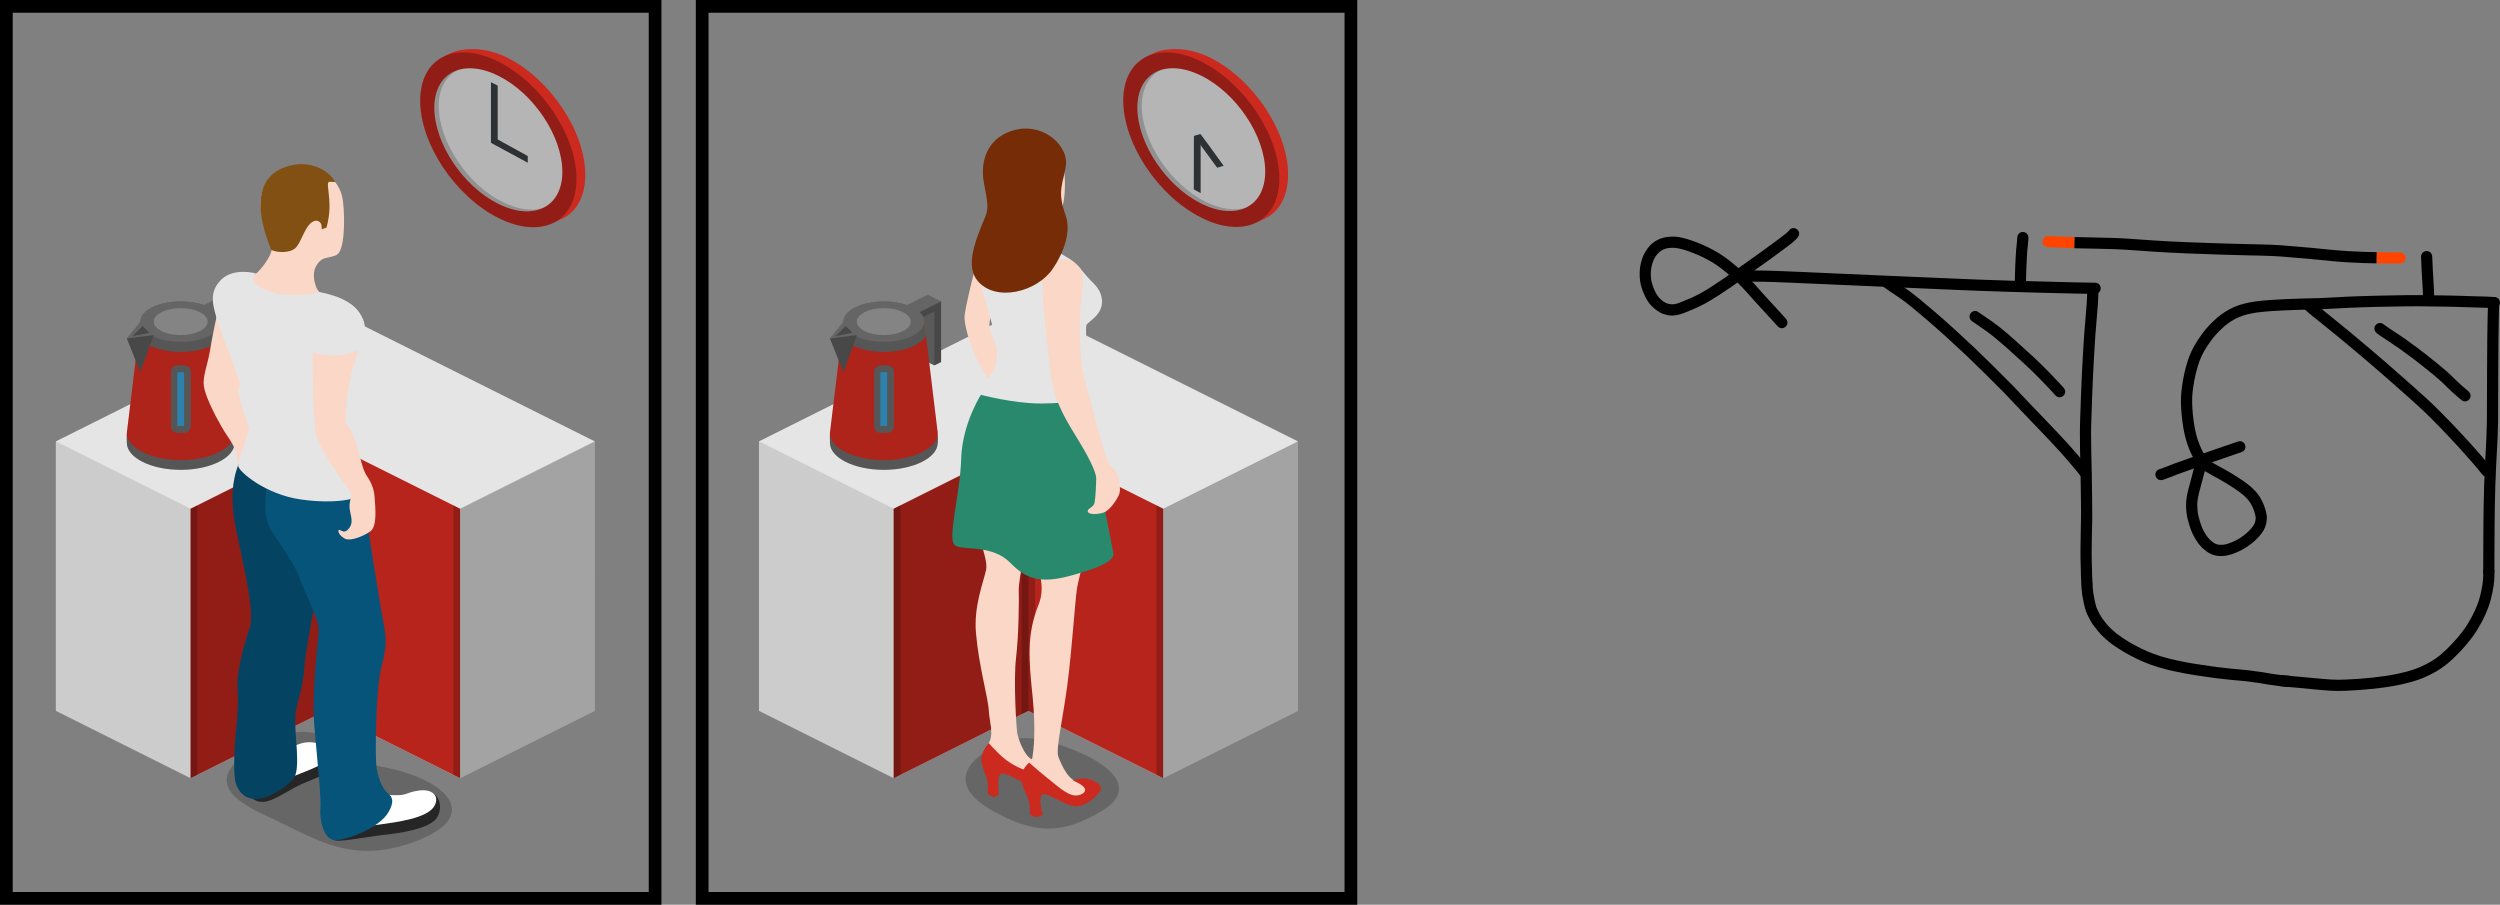 <?xml version="1.0" encoding="UTF-8" standalone="no"?>
<!-- Created with Inkscape (http://www.inkscape.org/) -->

<svg
   width="196.676mm"
   height="71.174mm"
   viewBox="0 0 196.676 71.174"
   version="1.1"
   id="svg5233"
   inkscape:version="1.3 (0e150ed6c4, 2023-07-21)"
   sodipodi:docname="51 mije li lukin e ilo. tenpo kama la meli li lukin e ilo..svg"
   xmlns:inkscape="http://www.inkscape.org/namespaces/inkscape"
   xmlns:sodipodi="http://sodipodi.sourceforge.net/DTD/sodipodi-0.dtd"
   xmlns="http://www.w3.org/2000/svg"
   xmlns:svg="http://www.w3.org/2000/svg"
   xmlns:rdf="http://www.w3.org/1999/02/22-rdf-syntax-ns#"
   xmlns:cc="http://creativecommons.org/ns#"
   xmlns:dc="http://purl.org/dc/elements/1.1/">
  <rect x="0" y="0" width="196.676" height="71.174" fill="#808080" stroke="none"/>
  <defs
     id="defs5227" />
  <sodipodi:namedview
     id="base"
     pagecolor="#ffffff"
     bordercolor="#666666"
     borderopacity="1.0"
     inkscape:pageopacity="0.0"
     inkscape:pageshadow="2"
     inkscape:zoom="1.4142136"
     inkscape:cx="446.89148"
     inkscape:cy="149.55308"
     inkscape:document-units="mm"
     inkscape:current-layer="layer1"
     showgrid="false"
     inkscape:window-width="1853"
     inkscape:window-height="1033"
     inkscape:window-x="49"
     inkscape:window-y="0"
     inkscape:window-maximized="0"
     fit-margin-top="0"
     fit-margin-left="0"
     fit-margin-right="0"
     fit-margin-bottom="0"
     inkscape:showpageshadow="2"
     inkscape:pagecheckerboard="0"
     inkscape:deskcolor="#d1d1d1" />
  <g
     inkscape:label="Layer 1"
     inkscape:groupmode="layer"
     id="layer1"
     transform="translate(-36.284,-79.598)">
    <g
       id="g6311">
      <g
         transform="matrix(0.265,0,0,0.265,68.017,82.354)"
         id="g5801">
        <path
           style="fill:#cc291f"
           inkscape:connector-curvature="0"
           d="M 30.8,6.7 C 24.6,3.6 18,3.6 13.9,5.4 L 14.9,5 12.3,6.2 C 7.8,8.3 5,12.8 5,19.5 c 0,12.8 10.4,28.4 23.2,34.8 6.3,3.2 12.1,3.5 16.3,1.5 0,0 2.6,-1.2 3.5,-1.7 3.7,-2.2 6,-6.6 6,-12.6 C 54,28.6 43.6,13.1 30.8,6.7 Z"
           id="path5778" />
        <path
           style="fill:#ffffff"
           inkscape:connector-curvature="0"
           d="m 47.2,40.6 c 0,10.5 -8.5,14.7 -19,9.5 -10.5,-5.2 -19,-18 -19,-28.5 0,-10.5 8.5,-14.7 19,-9.5 10.5,5.2 19,18 19,28.5 z"
           id="path5780" />
        <path
           style="opacity:0.2"
           inkscape:connector-curvature="0"
           d="m 29.5,49.6 c -10.5,-5.2 -19,-18 -19,-28.5 0,-5.4 2.3,-9.1 5.9,-10.8 -4.4,1.3 -7.2,5.2 -7.2,11.3 0,10.5 8.5,23.3 19,28.5 5.1,2.5 9.7,2.8 13.1,1.3 -3.2,0.9 -7.3,0.4 -11.8,-1.8 z"
           id="path5782" />
        <path
           style="opacity:0.29"
           inkscape:connector-curvature="0"
           d="M 51.4,42.7 C 51.4,55.5 41,60.7 28.2,54.3 15.4,47.9 5,32.3 5,19.5 5,6.7 15.4,1.5 28.2,7.9 41,14.3 51.4,29.9 51.4,42.7 Z"
           id="path5784" />
        <path
           sodipodi:nodetypes="ccccccc"
           style="fill:#2d3134"
           inkscape:connector-curvature="0"
           d="m 26,14 v 18 l 10.926,5.917 v -2 L 28,31 V 15 Z"
           id="path5786" />
      </g>
      <g
         id="g6231">
        <g
           id="g5939"
           transform="matrix(0.265,0,0,0.265,40.678,93.121)">
          <path
             id="path5901"
             d="M 80,40 0,80 v 80 l 40,20 40,-20 40,20 40,-20 V 80 Z"
             inkscape:connector-curvature="0"
             style="fill:#e5e5e5" />
          <path
             id="path5903"
             d="M 40,180 0,160 V 80 l 40,20 z"
             inkscape:connector-curvature="0"
             style="opacity:0.11" />
          <path
             id="path5905"
             d="m 80,80 -40,20 v 80 l 40,-20 40,20 v -80 z"
             inkscape:connector-curvature="0"
             style="fill:#cc291f" />
          <path
             id="path5907"
             d="m 40,180 2,-1 V 99 l -2,1 z"
             inkscape:connector-curvature="0"
             style="opacity:0.2" />
          <path
             id="path5909"
             d="m 78,161 2,-1 V 80 l -2,1 z"
             inkscape:connector-curvature="0"
             style="opacity:0.2" />
          <path
             id="path5911"
             d="m 40,100 v 80 L 80,160 V 80 Z"
             inkscape:connector-curvature="0"
             style="opacity:0.29" />
          <path
             id="path5913"
             d="m 120,180 40,-20 V 80 l -40,20 z"
             inkscape:connector-curvature="0"
             style="opacity:0.29" />
          <path
             id="path5915"
             d="m 120,180 -2,-1 V 99 l 2,1 z"
             inkscape:connector-curvature="0"
             style="opacity:0.2" />
          <path
             id="path5917"
             d="m 82,161 -2,-1 V 80 l 2,1 z"
             inkscape:connector-curvature="0"
             style="opacity:0.2" />
          <path
             id="path5919"
             d="m 120,100 v 80 L 80,160 V 80 Z"
             inkscape:connector-curvature="0"
             style="opacity:0.11" />
        </g>
        <g
           id="g5994"
           transform="matrix(0.265,0,0,0.265,45.202,101.191)">
          <path
             id="path5941"
             d="m 21,12 12,-6 4,2 v 18 l -2,1 -4,-2 V 13 l -6,3 z"
             inkscape:connector-curvature="0"
             style="fill:#656565" />
          <path
             id="path5943"
             d="m 37,8 v 18 l -2,1 V 11 l -10,5 v -2 z"
             inkscape:connector-curvature="0"
             style="opacity:0.29" />
          <path
             id="path5945"
             d="m 31,13 4,-2 v 16 l -4,-2 z"
             inkscape:connector-curvature="0"
             style="opacity:0.11" />
          <ellipse
             id="ellipse5947"
             ry="6"
             rx="12"
             cy="14"
             cx="20"
             style="fill:#656565" />
          <path
             id="path5949"
             d="M 35.9,46.2 32,14 H 8 L 4.1,46.2 C 4.1,46.3 4,47 4,47 v 2 c 0,4.4 7.2,8 16,8 8.8,0 16,-3.6 16,-8 v -1.9 c 0,-0.3 0,-0.6 -0.1,-0.9 z"
             inkscape:connector-curvature="0"
             style="fill:#cc291f" />
          <g
             id="g5957"
             style="fill:#656565">
            <path
               id="path5951"
               d="m 20,55.1 c -8.8,0 -16,-3.6 -16,-8 V 50 c 0,4.4 7.2,8 16,8 8.8,0 16,-3.6 16,-8 v -2.9 c 0,4.4 -7.2,8 -16,8 z"
               inkscape:connector-curvature="0" />
            <path
               id="path5953"
               d="m 20,23 c 6,0 11,-2 12.5,-4.8 L 32,14 C 32,10.7 26.6,8 20,8 13.4,8 8,10.7 8,14 L 7.5,18.2 C 9,21 14,23 20,23 Z"
               inkscape:connector-curvature="0" />
            <path
               id="path5955"
               d="M 21.1,47 H 19 c -1.1,0 -1.9,-0.9 -1.9,-1.9 V 28.9 C 17.1,27.8 18,27 19,27 h 2.1 c 1.1,0 1.9,0.9 1.9,1.9 V 45 c 0,1.1 -0.9,2 -1.9,2 z"
               inkscape:connector-curvature="0" />
          </g>
          <path
             id="path5959"
             d="m 19,29 h 2 v 16 h -2 z"
             inkscape:connector-curvature="0"
             style="fill:#3399cc" />
          <ellipse
             id="ellipse5961"
             ry="4"
             rx="8"
             cy="14"
             cx="20"
             style="opacity:0.2;fill:#ffffff" />
          <path
             id="path5963"
             d="M 35.9,46.2 34.4,33.8 32,14 c 0,3.3 -5.4,6 -12,6 C 13.4,20 8,17.3 8,14 L 7.6,17.5 4.1,46.2 C 4.1,46.3 4,47 4,47 v 3 c 0,4.4 7.2,8 16,8 8.8,0 16,-3.6 16,-8 v -2.9 c 0,-0.3 0,-0.6 -0.1,-0.9 z"
             inkscape:connector-curvature="0"
             style="opacity:0.15" />
          <path
             id="path5965"
             d="M 8,14 4,19 8,29 12,18 Z"
             inkscape:connector-curvature="0"
             style="fill:#656565" />
          <path
             id="path5967"
             d="M 8,29 12,18 4,19 Z"
             inkscape:connector-curvature="0"
             style="opacity:0.29" />
          <path
             id="path5969"
             d="m 8.7,15.3 -3,3 5,-1 z"
             inkscape:connector-curvature="0"
             style="opacity:0.29" />
        </g>
      </g>
      <g
         transform="matrix(0.265,0,0,0.265,51.579,84.945)"
         id="g5829">
        <path
           style="fill:#fbd7c7"
           inkscape:connector-curvature="0"
           d="M 7,71.8 C 7,71.8 5.2,80.1 4.6,84 4,87.8 2.4,91.5 2.8,94.4 c 0.4,2.9 2.9,8 5.2,12 2.4,4.3 4.8,5.9 4.9,11.6 0.1,2.1 -1.3,4.8 0.6,5.6 1.9,0.8 4.5,0.6 5.9,0.1 1.4,-0.5 1.6,-7.9 1.6,-8.9 0,-1.1 -2.8,-1.2 -3.4,-3.4 -0.6,-2.3 -4.8,-13.6 -4.5,-15.8 0.3,-2.2 3.8,-12.9 3.8,-12.9 z"
           id="path5803" />
        <path
           style="opacity:0.2"
           inkscape:connector-curvature="0"
           d="m 65.9,229.5 c 20.1,-7.7 8.6,-18.7 -10.6,-22.1 -8.4,-1.5 -17.1,-18.6 -38.1,-5.2 -16.9,10.8 -1.6,17.2 7.1,21.2 11.9,5.6 22.9,13.3 41.6,6.1 z"
           id="path5805" />
        <path
           style="fill:#fbd7c7"
           inkscape:connector-curvature="0"
           d="m 17.1,61.7 c 1.3,0.1 6.4,-6.1 5.9,-8.8 -0.5,-2.8 -10.6,-20 7,-23.6 5.8,-1.2 13.3,3 14.1,10.2 0.7,6 0.4,14.9 -1.9,16 -2.3,1.1 -3.8,0.4 -5.4,2.3 -1.6,1.9 -1.7,4.4 -0.7,7.1 1,2.7 3.7,3.4 3.7,3.4 H 17.6 Z"
           id="path5807" />
        <path
           style="fill:#825012"
           inkscape:connector-curvature="0"
           d="m 29.8,28.7 c -17.7,3 -6.9,24.9 -7,25.3 1.8,0.9 5.3,0.9 6.9,-0.3 1.8,-1.3 2.8,-5.9 4.8,-7.6 2,-1.7 3.1,-0.1 3.2,0.5 0.1,0.6 0.1,1.3 0.1,1.3 l 1.4,-0.5 c 0,0 0.8,-2.5 0.9,-5.8 0.1,-3.4 -0.7,-6.8 -0.4,-7.5 0.2,-0.6 1.4,-0.1 2.1,-0.3 -2.5,-4.2 -7.9,-5.8 -12,-5.1 z"
           id="path5809" />
        <path
           style="fill:#262626"
           inkscape:connector-curvature="0"
           d="m 15.6,213.5 c -0.2,2.6 2.6,5.1 6,4.2 3.4,-0.9 7,-3.8 10.9,-5.4 4.5,-1.9 8.3,-3.1 9.3,-6 1,-2.9 -0.5,-6.4 -7.3,-6.1 -6.8,0.3 -11.5,5.7 -11.5,5.7 z"
           id="path5811" />
        <path
           style="fill:#ffffff"
           inkscape:connector-curvature="0"
           d="m 17,215.4 c 4.1,-0.7 9.7,-3.6 11.8,-4.8 2.2,-1.2 10.5,-3.6 11.7,-6.3 1.2,-2.7 -4.8,-5.2 -9.1,-3.7 -4.3,1.6 -8.6,2.7 -8.6,2.7 z"
           id="path5813" />
        <path
           style="fill:#262626"
           inkscape:connector-curvature="0"
           d="m 39.9,225.1 c 0.3,1.9 -0.5,4.5 3.3,4.3 3.7,-0.2 10.9,-1.6 13.7,-1.8 2.7,-0.3 13.1,-1.5 15.2,-5.2 2,-3.7 0.1,-7.4 -3,-7.7 -3.1,-0.3 -7,2.2 -10.4,1.4 -3.4,-0.7 -8.3,-2.7 -8.3,-2.7 z"
           id="path5815" />
        <path
           style="fill:#ffffff"
           inkscape:connector-curvature="0"
           d="m 42.2,225.3 c 2.6,0.3 8.1,0 12.8,-0.7 4.8,-0.7 14.3,-1.8 16.3,-5.6 1.5,-2.9 -0.6,-5 -4.6,-4.5 -4.1,0.6 -3.3,1.4 -6.9,1.4 -3.6,0.1 -8.6,-1.7 -8.6,-1.7 l -9.2,11 z"
           id="path5817" />
        <path
           style="fill:#06547a"
           inkscape:connector-curvature="0"
           d="m 15.9,112.5 c -2,3.1 -6.6,9.7 -3.6,24.1 2.9,14.3 5.8,25.2 3.9,30.4 -1.9,5.2 -3.7,13 -3.4,17.4 0.3,4.4 0,8.1 -0.3,10.8 -0.3,2.7 -1.4,14.6 0,17.8 1.4,3.1 3.8,4.7 7.8,3.7 4,-1 9.1,-4.8 9.7,-6.9 1.5,-4.8 -1,-14.7 0.3,-19.9 1,-3.8 2.1,-8 2.3,-11.5 0.2,-3.5 1.6,-12 3.8,-22.4 2.3,-10.4 6.8,-22.3 6.1,-30.2 -0.8,-8 -26.6,-13.3 -26.6,-13.3 z"
           id="path5819" />
        <path
           style="opacity:0.2"
           inkscape:connector-curvature="0"
           d="m 15.9,112.5 c -2,3.1 -6.6,9.7 -3.6,24.1 2.9,14.3 5.8,25.2 3.9,30.4 -1.9,5.2 -3.7,13 -3.4,17.4 0.3,4.4 0,8.1 -0.3,10.8 -0.3,2.7 -1.4,14.6 0,17.8 1.4,3.1 3.8,4.7 7.8,3.7 4,-1 9.1,-4.8 9.7,-6.9 1.5,-4.8 -1,-14.7 0.3,-19.9 1,-3.8 2.1,-8 2.3,-11.5 0.2,-3.5 1.6,-12 3.8,-22.4 2.3,-10.4 6.8,-22.3 6.1,-30.2 -0.8,-8 -26.6,-13.3 -26.6,-13.3 z"
           id="path5821" />
        <path
           style="fill:#06547a"
           inkscape:connector-curvature="0"
           d="m 23.3,117.8 c -2.2,5.7 -3.4,14.6 -0.7,19.1 2.7,4.5 7.2,10.3 8.5,14.3 1.4,4 5.9,12.4 5.8,15.7 -0.1,3.3 -2.2,18.1 -1.3,28.5 0.9,10.4 2.1,21.6 1.8,24.3 -0.3,2.7 0.7,9.4 4.3,9.5 3.6,0.1 13.1,-3.6 15.8,-8.1 2.1,-3.4 1.1,-4.9 0,-5.7 -1.1,-0.8 -2.8,-3.6 -3.4,-7.5 -0.6,-3.8 -0.1,-23.6 1.2,-29.1 1.3,-5.5 2,-7.9 1,-13.1 -1,-5.2 -4.4,-26.3 -5.3,-32.8 -0.9,-6.5 -1.6,-12 -1.6,-12 z"
           id="path5823" />
        <path
           style="fill:#e5e5e5"
           inkscape:connector-curvature="0"
           d="m 18.3,61 c 0,0 -6.6,-1.9 -10.4,1.9 -3.8,3.8 -2.4,7.9 -0.8,13 1.6,5.1 9.9,25.1 9.4,29.5 -0.5,4.3 -3.7,11.1 -3.5,12.8 0.2,1.6 8,8.4 18.6,9.9 10.6,1.5 17.2,-0.3 17.3,-1.4 0.1,-1.2 0.3,-14.8 -0.9,-20.9 -1.2,-6.1 -1.4,-11.9 0.4,-17.2 1.8,-5.3 3,-10.7 1.7,-13.9 -1.3,-3.1 -3.3,-4.7 -6.4,-6.2 -3.1,-1.4 -6.7,-2 -6.7,-2 0,0 -7.9,2.1 -14.3,0 -8,-2.7 -4.4,-5.5 -4.4,-5.5 z"
           id="path5825" />
        <path
           style="fill:#fbd7c7"
           inkscape:connector-curvature="0"
           d="m 35.1,84.5 c 0,0 5,1.3 8.6,0.7 3.6,-0.6 5,-1.4 5,-1.4 0,0 -1.2,4 -1.7,5.4 -0.9,3 -1.8,8.5 -1.9,10.9 -0.1,2.4 -0.3,5.1 -0.3,5.1 0,0 2.2,2.5 3.3,6.5 1.2,4 1.8,7.4 2.9,9.1 1.2,1.8 2.3,3.7 2.5,6.7 0.2,2.9 0.8,8.5 -1.2,10 -2,1.5 -5.9,3 -7.5,2.3 -1.6,-0.8 -2.3,-2.1 -2,-2.6 0.3,-0.5 1.5,1.3 2.8,-0.2 1.4,-1.5 1.2,-2.8 0.6,-5.4 -0.6,-2.6 0.7,-4.5 0.3,-5.4 C 46.1,125.3 37,113.7 36,108.3 35,102.9 35.1,84.5 35.1,84.5 Z"
           id="path5827" />
      </g>
      <rect
         style="opacity:1;fill:none;fill-opacity:1;stroke:#000000;stroke-width:1;stroke-miterlimit:4;stroke-dasharray:none;stroke-opacity:1"
         id="rect6143"
         width="51.036"
         height="70.174"
         x="36.784"
         y="80.098" />
    </g>
    <g
       id="g6363">
      <g
         id="g6202">
        <path
           style="fill:#cc291f;stroke-width:0.265"
           inkscape:connector-curvature="0"
           d="m 131.479,84.127 c -1.64,-0.82 -3.387,-0.82 -4.471,-0.344 l 0.265,-0.106 -0.688,0.318 c -1.191,0.556 -1.931,1.746 -1.931,3.519 0,3.387 2.752,7.514 6.138,9.207 1.667,0.847 3.201,0.926 4.313,0.397 0,0 0.688,-0.318 0.926,-0.45 0.979,-0.582 1.587,-1.746 1.587,-3.334 0,-3.413 -2.752,-7.514 -6.138,-9.207 z"
           id="path5778-7" />
        <path
           style="fill:#ffffff;stroke-width:0.265"
           inkscape:connector-curvature="0"
           d="m 135.818,93.096 c 0,2.778 -2.249,3.889 -5.027,2.514 -2.778,-1.376 -5.027,-4.763 -5.027,-7.541 0,-2.778 2.249,-3.889 5.027,-2.514 2.778,1.376 5.027,4.763 5.027,7.541 z"
           id="path5780-2" />
        <path
           style="opacity:0.2;stroke-width:0.265"
           inkscape:connector-curvature="0"
           d="m 131.135,95.477 c -2.778,-1.376 -5.027,-4.763 -5.027,-7.541 0,-1.429 0.609,-2.408 1.561,-2.857 -1.164,0.344 -1.905,1.376 -1.905,2.99 0,2.778 2.249,6.165 5.027,7.541 1.349,0.661 2.566,0.741 3.466,0.344 -0.847,0.238 -1.931,0.106 -3.122,-0.476 z"
           id="path5782-8" />
        <path
           style="opacity:0.29;stroke-width:0.265"
           inkscape:connector-curvature="0"
           d="m 136.93,93.652 c 0,3.387 -2.752,4.763 -6.138,3.069 -3.387,-1.693 -6.138,-5.821 -6.138,-9.207 0,-3.387 2.752,-4.763 6.138,-3.069 3.387,1.693 6.138,5.821 6.138,9.207 z"
           id="path5784-2" />
        <path
           sodipodi:nodetypes="cccccc"
           style="fill:#2d3134;stroke-width:0.324"
           inkscape:connector-curvature="0"
           d="m 130.719,90.139 -0.51,0.153 1.828,2.5 0.51,-0.153 -1.32,-1.828 z"
           id="path5786-9" />
        <path
           sodipodi:nodetypes="ccccc"
           style="fill:#2d3134;stroke-width:0.265"
           inkscape:connector-curvature="0"
           d="m 130.209,90.291 -0.01,4.207 0.54,0.291 v -4.233 z"
           id="path5786-9-1" />
      </g>
      <rect
         style="opacity:1;fill:none;fill-opacity:1;stroke:#000000;stroke-width:1;stroke-miterlimit:4;stroke-dasharray:none;stroke-opacity:1"
         id="rect6143-0"
         width="51.036"
         height="70.174"
         x="91.524"
         y="80.098" />
      <g
         id="g6260">
        <g
           id="g5939-4"
           transform="matrix(0.265,0,0,0.265,95.991,93.121)">
          <path
             id="path5901-0"
             d="M 80,40 0,80 v 80 l 40,20 40,-20 40,20 40,-20 V 80 Z"
             inkscape:connector-curvature="0"
             style="fill:#e5e5e5" />
          <path
             id="path5903-0"
             d="M 40,180 0,160 V 80 l 40,20 z"
             inkscape:connector-curvature="0"
             style="opacity:0.11" />
          <path
             id="path5905-4"
             d="m 80,80 -40,20 v 80 l 40,-20 40,20 v -80 z"
             inkscape:connector-curvature="0"
             style="fill:#cc291f" />
          <path
             id="path5907-6"
             d="m 40,180 2,-1 V 99 l -2,1 z"
             inkscape:connector-curvature="0"
             style="opacity:0.2" />
          <path
             id="path5909-2"
             d="m 78,161 2,-1 V 80 l -2,1 z"
             inkscape:connector-curvature="0"
             style="opacity:0.2" />
          <path
             id="path5911-6"
             d="m 40,100 v 80 L 80,160 V 80 Z"
             inkscape:connector-curvature="0"
             style="opacity:0.29" />
          <path
             id="path5913-7"
             d="m 120,180 40,-20 V 80 l -40,20 z"
             inkscape:connector-curvature="0"
             style="opacity:0.29" />
          <path
             id="path5915-5"
             d="m 120,180 -2,-1 V 99 l 2,1 z"
             inkscape:connector-curvature="0"
             style="opacity:0.2" />
          <path
             id="path5917-6"
             d="m 82,161 -2,-1 V 80 l 2,1 z"
             inkscape:connector-curvature="0"
             style="opacity:0.2" />
          <path
             id="path5919-9"
             d="m 120,100 v 80 L 80,160 V 80 Z"
             inkscape:connector-curvature="0"
             style="opacity:0.11" />
        </g>
        <g
           id="g5994-9"
           transform="matrix(0.265,0,0,0.265,100.515,101.191)">
          <path
             id="path5941-6"
             d="m 21,12 12,-6 4,2 v 18 l -2,1 -4,-2 V 13 l -6,3 z"
             inkscape:connector-curvature="0"
             style="fill:#656565" />
          <path
             id="path5943-0"
             d="m 37,8 v 18 l -2,1 V 11 l -10,5 v -2 z"
             inkscape:connector-curvature="0"
             style="opacity:0.29" />
          <path
             id="path5945-2"
             d="m 31,13 4,-2 v 16 l -4,-2 z"
             inkscape:connector-curvature="0"
             style="opacity:0.11" />
          <ellipse
             id="ellipse5947-7"
             ry="6"
             rx="12"
             cy="14"
             cx="20"
             style="fill:#656565" />
          <path
             id="path5949-6"
             d="M 35.9,46.2 32,14 H 8 L 4.1,46.2 C 4.1,46.3 4,47 4,47 v 2 c 0,4.4 7.2,8 16,8 8.8,0 16,-3.6 16,-8 v -1.9 c 0,-0.3 0,-0.6 -0.1,-0.9 z"
             inkscape:connector-curvature="0"
             style="fill:#cc291f" />
          <g
             id="g5957-1"
             style="fill:#656565">
            <path
               id="path5951-3"
               d="m 20,55.1 c -8.8,0 -16,-3.6 -16,-8 V 50 c 0,4.4 7.2,8 16,8 8.8,0 16,-3.6 16,-8 v -2.9 c 0,4.4 -7.2,8 -16,8 z"
               inkscape:connector-curvature="0" />
            <path
               id="path5953-2"
               d="m 20,23 c 6,0 11,-2 12.5,-4.8 L 32,14 C 32,10.7 26.6,8 20,8 13.4,8 8,10.7 8,14 L 7.5,18.2 C 9,21 14,23 20,23 Z"
               inkscape:connector-curvature="0" />
            <path
               id="path5955-1"
               d="M 21.1,47 H 19 c -1.1,0 -1.9,-0.9 -1.9,-1.9 V 28.9 C 17.1,27.8 18,27 19,27 h 2.1 c 1.1,0 1.9,0.9 1.9,1.9 V 45 c 0,1.1 -0.9,2 -1.9,2 z"
               inkscape:connector-curvature="0" />
          </g>
          <path
             id="path5959-5"
             d="m 19,29 h 2 v 16 h -2 z"
             inkscape:connector-curvature="0"
             style="fill:#3399cc" />
          <ellipse
             id="ellipse5961-9"
             ry="4"
             rx="8"
             cy="14"
             cx="20"
             style="opacity:0.2;fill:#ffffff" />
          <path
             id="path5963-9"
             d="M 35.9,46.2 34.4,33.8 32,14 c 0,3.3 -5.4,6 -12,6 C 13.4,20 8,17.3 8,14 L 7.6,17.5 4.1,46.2 C 4.1,46.3 4,47 4,47 v 3 c 0,4.4 7.2,8 16,8 8.8,0 16,-3.6 16,-8 v -2.9 c 0,-0.3 0,-0.6 -0.1,-0.9 z"
             inkscape:connector-curvature="0"
             style="opacity:0.15" />
          <path
             id="path5965-1"
             d="M 8,14 4,19 8,29 12,18 Z"
             inkscape:connector-curvature="0"
             style="fill:#656565" />
          <path
             id="path5967-4"
             d="M 8,29 12,18 4,19 Z"
             inkscape:connector-curvature="0"
             style="opacity:0.29" />
          <path
             id="path5969-9"
             d="m 8.7,15.3 -3,3 5,-1 z"
             inkscape:connector-curvature="0"
             style="opacity:0.29" />
        </g>
      </g>
      <g
         transform="matrix(0.265,0,0,0.265,107.817,83.12)"
         id="g5878">
        <path
           style="fill:#fbd7c7"
           inkscape:connector-curvature="0"
           d="m 20.1,64.2 c 0,0 -3.7,14 -3.7,16.8 0,2.8 2.2,10.2 4.8,14.4 2.6,4.1 5.4,10.5 5.4,10.5 l 2.1,-4 c 0,0 -2.2,-10.5 -3.5,-14.1 -1.3,-3.6 -1.9,-4.2 -0.9,-7.4 1.1,-3.3 3,-8.6 3,-8.6 z"
           id="path5852" />
        <path
           style="opacity:0.2"
           inkscape:connector-curvature="0"
           d="m 23.7,209.1 c -9.3,5.7 -10,12.5 2.1,18.9 13.2,7.1 20.9,5.5 31.1,-0.4 9,-5.2 6.9,-12.2 -8.2,-18.3 -12.2,-4.9 -18.4,-4.3 -25,-0.2 z"
           id="path5854" />
        <g
           id="g5860">
          <path
             style="fill:#fbd7c7"
             inkscape:connector-curvature="0"
             d="m 25.4,98 c -2.4,3.2 -11.5,14.3 -8.9,30 2.6,15.7 7.1,24.2 6.3,27.9 -0.8,3.7 -3.7,10.8 -3,18.7 0.8,9.7 3.7,19.7 3.8,23 0.2,3.3 1.3,6.3 0.4,8.8 -0.9,2.5 -3.1,4.4 -0.9,6.1 1.8,1.4 1,-0.6 10.2,2.7 12.3,4.5 9.7,-1.8 3.6,-2.9 -2.2,-0.4 -4.1,-4.8 -4.8,-7.7 -0.3,-1.2 -1.2,-15.8 -0.4,-22.6 0.8,-6.7 0.9,-17.1 0.8,-20.1 -0.1,-3 2.4,-14.4 3.4,-20 1.4,-8.5 4,-38.5 4,-38.5 z"
             id="path5856" />
          <path
             style="fill:#cc291f"
             inkscape:connector-curvature="0"
             d="m 23.6,207.3 c 0,0 -2.3,2.6 -2.2,4.9 0.1,2.3 1.9,5.7 1.9,7 0,1.3 0,3.2 0,3.2 l 1.7,1 1.6,-0.8 c 0,0 -0.7,-5.3 0.5,-6.1 1.2,-0.8 4.8,1.9 7.2,2.5 2.4,0.6 8.3,-0.1 10.4,-1 2.1,-0.9 0.4,-3.6 -1.5,-4.7 -2.6,-1.4 -6.7,-1.2 -6.7,-1.2 0,0 1.3,0.4 2.8,1.9 2.7,2.7 -4.8,3.3 -11.7,-2.6 -2.6,-2.4 -4,-4.1 -4,-4.1 z"
             id="path5858" />
        </g>
        <g
           id="g5866">
          <path
             style="fill:#fbd7c7"
             inkscape:connector-curvature="0"
             d="m 33.9,102.3 c 0,0 -5.4,12.9 -5.4,19.1 0,6.2 4.1,8.5 4.9,10.5 0.8,2 1.1,8.5 3,16.2 1.9,7.7 4.2,12.5 2,18.1 -3.6,8.8 -2.9,16.4 -1.8,27.2 1.1,10.7 0.2,16.8 -0.1,18.5 -0.4,2 -3.5,3 -1.9,5.4 2.2,3.2 8.4,3.6 11.1,4.9 3.2,1.5 7.2,2 8.2,0.4 1,-1.6 0.2,-3.9 -3.4,-3.8 -3.1,0.1 -5.3,-5 -6.2,-7.3 -0.9,-2.2 1,-9.6 2.6,-21.2 1.5,-11.6 2.2,-24.2 2.9,-29 0.8,-4.8 3.2,-9 3.8,-30.5 C 54.2,109.3 52,103.2 52,103.2 Z"
             id="path5862" />
          <path
             style="fill:#cc291f"
             inkscape:connector-curvature="0"
             d="m 35.6,213.1 c 0,0 -2.4,2 -2.4,4.5 0,2.6 2.1,5.4 2.4,7.4 0.3,2 0.2,3.5 0.2,3.5 l 1.9,0.9 1.9,-0.8 c 0,0 -1.6,-5.7 0.1,-6.1 1.7,-0.4 6.8,3.6 9.9,3.6 3.1,0 7.3,-3.9 7.3,-5.4 0,-1.5 -3.4,-3.1 -5.4,-2.9 -2,0.1 -2.9,0.6 -2.9,0.6 0,0 3.1,1.3 3.5,2.4 0.4,1 -0.6,1.7 -1.9,2 -2.6,0.5 -5.1,-1.8 -9.3,-5.2 -3.6,-2.9 -5.3,-4.5 -5.3,-4.5 z"
             id="path5864" />
        </g>
        <path
           style="fill:#28896d"
           inkscape:connector-curvature="0"
           d="m 52.5,104.3 c 0.2,5.9 6,36.3 8.1,46.6 0.4,2.2 -3.6,4.2 -11.9,6.5 -8.3,2.3 -13.2,2.1 -18.6,-3.5 -5.4,-5.6 -13.7,-3.7 -16.4,-5.2 -2.7,-1.5 1.4,-14.8 1.7,-25.7 0.3,-10.9 6.3,-19.8 6.3,-19.8 z"
           id="path5868" />
        <path
           style="fill:#e5e5e5"
           inkscape:connector-curvature="0"
           d="m 26.7,56.9 c -2.5,1.1 -7.9,5.6 -6.9,9.3 1,3.7 4.7,16.1 5.5,19.7 0.8,3.5 1.2,8.7 -0.2,10.6 -1.4,1.9 -4.3,7.3 -4.3,7.3 0,0 9.9,2.7 18.3,2.7 8.4,0 14.2,-1.5 14.2,-1.5 0,0 -1.2,-20.7 -0.7,-21.8 0.5,-1.1 5,-3 4.6,-7.5 C 56.9,72.8 55.3,71.4 53.5,69.6 52.2,68.2 50.5,66 49.1,64.7 47.4,63.1 43.1,61.1 39,58.4 34.8,55.8 26.7,56.9 26.7,56.9 Z"
           id="path5870" />
        <path
           style="fill:#fbd7c7"
           inkscape:connector-curvature="0"
           d="m 50.7,66.3 c 0,0 1.5,1.2 0.6,7.6 -1,6.4 -1,19.7 0.9,26 1.8,6.3 5.3,20.2 6.3,22.8 1.1,2.6 2.3,3.2 3,4.2 0.5,0.7 1.4,4.8 0.9,6.3 -0.5,1.5 -2.8,5.1 -4.8,5.7 -2,0.6 -4.3,0.6 -4.6,-0.3 -0.3,-0.9 1.7,-1.2 2,-2.6 0.3,-1.4 0.5,-6.1 0.5,-7.3 0,-1.2 -1.2,-4.6 -5,-10.8 -3.8,-6.2 -7.1,-11.4 -8.2,-18.3 -1.1,-6.9 -3.2,-26.7 -2.7,-30.4 0.6,-5.3 7.3,-7.9 11.1,-2.9 z"
           id="path5872" />
        <path
           style="fill:#fbd7c7"
           inkscape:connector-curvature="0"
           d="m 40.8,27.2 c 3.4,1.2 4.6,4.1 5.2,10.1 0.6,6 -0.2,9.8 -0.6,10.9 -0.4,1.1 -4.2,2.3 -5.1,3.8 -0.9,1.5 -1.6,4.7 -1.1,5.4 1,1.3 1.7,1.2 1.7,1.2 0,0 -8.3,2 -11.3,0.7 -3,-1.3 -2.9,-3 -2.3,-3.7 0.6,-0.7 1.7,-3.5 1.1,-5 -0.6,-1.5 -7.5,-7.7 -5.3,-15 2.6,-8.7 10.8,-10.8 17.7,-8.4 z"
           id="path5874" />
        <path
           style="fill:#762c07"
           inkscape:connector-curvature="0"
           d="m 32.2,25.1 c -8.2,1.6 -11.5,8.5 -10,16.1 1.2,6.1 1.3,7.6 0.3,10 -3.4,8 -5.7,14.8 -2.2,18.9 5.4,6.4 17.6,3.3 22.3,-3.6 3.1,-4.5 5.6,-10.9 3.8,-15.9 -2.7,-7.5 -0.6,-9.5 0.1,-14.8 0.8,-5.4 -6,-12.3 -14.3,-10.7 z"
           id="path5876" />
      </g>
    </g>
    <path
       style="fill:#000000;fill-opacity:1;fill-rule:nonzero;stroke:none;stroke-width:0.265"
       id="path1"
       d="m 316.907,132.201 c 0.048,-0.634 0.059,-1.271 0.08,-1.906 0.07,-2.164 0.047,-4.329 0.022,-6.493 -0.024,-1.919 -0.053,-3.838 -0.079,-5.757 -0.015,-1.156 -0.024,-2.313 0.015,-3.469 0.027,-0.699 0.081,-1.397 0.129,-2.096 0.018,-0.257 0.033,-0.513 0.049,-0.77 0.038,-0.621 -0.841,-0.675 -0.878,-0.053 v 0 c -0.015,0.255 -0.031,0.509 -0.049,0.764 -0.048,0.708 -0.103,1.416 -0.13,2.126 -0.039,1.17 -0.032,2.341 -0.016,3.511 0.026,1.918 0.055,3.837 0.079,5.755 0.024,2.151 0.047,4.303 -0.022,6.453 -0.022,0.646 -0.035,1.292 -0.081,1.936 0,0.622 0.88,0.622 0.88,0 z" />
    <path
       style="fill:#000000;fill-opacity:1;fill-rule:nonzero;stroke:none;stroke-width:0.265"
       id="path2"
       d="m 293.075,111.893 c 0.405,-0.017 0.81,-0.034 1.215,-0.046 1.24,-0.013 2.479,0.013 3.718,0.038 1.206,0.027 2.413,0.05 3.619,0.069 0.991,0.015 1.982,0.027 2.972,0.037 0.777,0.008 1.554,0.014 2.331,0.019 0.703,0.004 1.406,0.007 2.108,0.009 0.611,0.002 1.222,0.004 1.834,0.005 0.476,9.8e-4 0.952,0.002 1.428,0.002 0.4,5.3e-4 0.8,8.8e-4 1.2,0.001 0.339,2.7e-4 0.678,4.5e-4 1.017,6.1e-4 0.295,1.4e-4 0.589,2.3e-4 0.884,3.2e-4 0.256,-8.7e-4 0.511,-0.004 0.767,0.015 0.16,0.013 0.08,0.007 0.239,0.02 0.62,0.054 0.696,-0.823 0.076,-0.877 v 0 c -0.164,-0.014 -0.081,-0.007 -0.25,-0.021 -0.277,-0.02 -0.554,-0.019 -0.831,-0.017 -0.295,-8e-5 -0.589,-1.7e-4 -0.884,-3.1e-4 -0.339,-1.6e-4 -0.678,-3.5e-4 -1.017,-6.1e-4 -0.4,-3.2e-4 -0.8,-6.9e-4 -1.2,-0.001 -0.476,-6.4e-4 -0.952,-10e-4 -1.427,-0.002 -0.611,-0.001 -1.222,-0.003 -1.833,-0.005 -0.702,-0.002 -1.404,-0.005 -2.106,-0.009 -0.776,-0.005 -1.552,-0.011 -2.328,-0.019 -0.989,-0.01 -1.978,-0.022 -2.968,-0.037 -1.205,-0.019 -2.41,-0.042 -3.615,-0.069 -1.255,-0.025 -2.509,-0.051 -3.764,-0.038 -0.396,0.013 -0.791,0.028 -1.187,0.046 -0.622,0 -0.622,0.88 0,0.88 z" />
    <path
       style="fill:#000000;fill-opacity:1;fill-rule:nonzero;stroke:none;stroke-width:0.265"
       id="path4"
       d="m 302.105,111.861 c 0.242,0.288 0.52,0.542 0.793,0.799 0.64,0.599 1.296,1.178 1.959,1.751 0.79,0.693 1.582,1.384 2.371,2.079 0.725,0.624 1.44,1.258 2.138,1.912 0.596,0.565 1.177,1.147 1.768,1.718 0.574,0.56 1.147,1.121 1.726,1.676 0.513,0.476 1.016,0.961 1.508,1.459 0.377,0.371 0.736,0.757 1.096,1.144 0.256,0.274 0.519,0.541 0.789,0.801 0.45,0.43 1.058,-0.206 0.608,-0.636 v 0 c -0.259,-0.247 -0.509,-0.503 -0.754,-0.764 -0.366,-0.393 -0.732,-0.786 -1.114,-1.163 -0.497,-0.503 -1.006,-0.994 -1.525,-1.475 -0.578,-0.554 -1.15,-1.114 -1.723,-1.673 -0.594,-0.574 -1.177,-1.159 -1.777,-1.727 -0.704,-0.661 -1.426,-1.301 -2.158,-1.931 -0.791,-0.696 -1.585,-1.389 -2.377,-2.084 -0.654,-0.565 -1.302,-1.137 -1.933,-1.727 -0.223,-0.209 -0.455,-0.432 -0.663,-0.645 -0.345,-0.518 -1.077,-0.03 -0.732,0.488 z" />
    <path
       style="fill:#000000;fill-opacity:1;fill-rule:nonzero;stroke:none;stroke-width:0.265"
       id="path5"
       d="m 308.093,114.318 c 0.171,0.146 0.359,0.27 0.539,0.403 0.188,0.139 0.221,0.166 0.408,0.312 0.505,0.4 0.98,0.834 1.461,1.262 0.439,0.393 0.877,0.786 1.317,1.178 0.267,0.24 0.533,0.48 0.799,0.72 0.175,0.152 0.348,0.307 0.523,0.459 0.114,0.1 0.22,0.208 0.325,0.317 0.015,0.016 0.029,0.031 0.044,0.047 0.426,0.453 1.067,-0.149 0.641,-0.603 v 0 c -0.018,-0.019 -0.036,-0.038 -0.053,-0.057 -0.123,-0.127 -0.248,-0.253 -0.381,-0.37 -0.171,-0.148 -0.339,-0.299 -0.51,-0.448 -0.268,-0.241 -0.535,-0.482 -0.803,-0.723 -0.44,-0.392 -0.879,-0.786 -1.318,-1.179 -0.495,-0.44 -0.985,-0.887 -1.505,-1.298 -0.298,-0.232 -0.605,-0.451 -0.905,-0.681 -0.467,-0.412 -1.049,0.248 -0.582,0.66 z" />
    <path
       style="fill:#ff4400;fill-opacity:1;fill-rule:nonzero;stroke:none;stroke-width:0.265"
       id="path6"
       d="m 310.425,111.104 c 10e-4,-0.198 -0.001,-0.396 -0.004,-0.595 -0.007,-0.424 -0.011,-0.849 -0.01,-1.273 5.2e-4,-0.194 0.002,-0.388 0.003,-0.582 0.004,-0.622 -0.876,-0.628 -0.88,-0.005 v 0 c -0.001,0.195 -0.002,0.39 -0.003,0.586 -7.9e-4,0.429 0.003,0.858 0.01,1.287 0.003,0.194 0.005,0.388 0.004,0.583 0,0.622 0.88,0.622 0.88,0 z" />
    <path
       style="fill:#ff4400;fill-opacity:1;fill-rule:nonzero;stroke:none;stroke-width:0.265"
       d="m 312.868,107.91 c -0.085,0.029 -0.142,0.051 -0.229,0.072 -0.132,0.032 -0.267,0.048 -0.402,0.051 -0.096,0.003 -0.191,0.002 -0.287,0.002 -0.622,0 -0.622,0.88 0,0.88 l -2e-5,-3.8e-4 c 0.104,4.2e-4 0.208,2.4e-4 0.311,-0.002 0.243,-0.006 0.485,-0.043 0.718,-0.113 0.057,-0.017 0.113,-0.037 0.169,-0.056"
       id="path19" />
    <path
       style="fill:#000000;fill-opacity:1;fill-rule:nonzero;stroke:none;stroke-width:0.265"
       d="m 313.149,108.744 c 0.226,-0.083 0.447,-0.184 0.65,-0.312 0.141,-0.089 0.182,-0.125 0.314,-0.227 0.286,-0.239 0.526,-0.524 0.766,-0.807 0.032,-0.038 0.063,-0.076 0.095,-0.114 0.397,-0.479 -0.28,-1.041 -0.677,-0.562 v 0 c -0.029,0.035 -0.059,0.071 -0.088,0.106 -0.201,0.236 -0.4,0.476 -0.635,0.681 -0.091,0.071 -0.127,0.103 -0.223,0.165 -0.151,0.098 -0.316,0.173 -0.484,0.236"
       id="path7" />
    <path
       style="fill:#000000;fill-opacity:1;fill-rule:nonzero;stroke:none;stroke-width:0.265"
       id="path8"
       d="m 316.615,107.766 c 0.125,-0.175 0.264,-0.345 0.397,-0.515 0.133,-0.17 0.264,-0.341 0.395,-0.513 0.379,-0.494 -0.319,-1.029 -0.698,-0.536 v 0 c -0.13,0.169 -0.259,0.338 -0.39,0.505 -0.17,0.217 -0.349,0.429 -0.492,0.665 -0.278,0.557 0.509,0.95 0.787,0.394 z" />
    <path
       style="fill:#000000;fill-opacity:1;fill-rule:nonzero;stroke:none;stroke-width:0.265"
       id="path9"
       d="m 313.904,105.772 c 0.116,-0.194 0.185,-0.41 0.245,-0.626 0.064,-0.253 0.094,-0.515 0.091,-0.776 -0.002,-0.183 -0.013,-0.256 -0.03,-0.437 -0.043,-0.376 -0.137,-0.744 -0.255,-1.103 -0.085,-0.226 -0.176,-0.453 -0.305,-0.658 -0.026,-0.042 -0.056,-0.082 -0.084,-0.122 -0.184,-0.234 -0.425,-0.407 -0.678,-0.558 -0.239,-0.14 -0.503,-0.226 -0.768,-0.301 -0.311,-0.086 -0.633,-0.116 -0.954,-0.142 -0.421,-0.031 -0.843,-0.018 -1.265,0.004 -0.353,0.017 -0.703,0.068 -1.049,0.14 -0.299,0.066 -0.59,0.159 -0.879,0.261 -0.278,0.104 -0.545,0.235 -0.808,0.374 -0.143,0.078 -0.285,0.159 -0.415,0.258 -0.077,0.058 -0.107,0.087 -0.177,0.15 -0.177,0.162 -0.308,0.361 -0.421,0.57 -0.106,0.201 -0.173,0.417 -0.226,0.637 -0.047,0.207 -0.071,0.417 -0.073,0.629 5.3e-4,0.207 0.04,0.409 0.097,0.606 0.056,0.187 0.147,0.36 0.253,0.523 0.043,0.064 0.09,0.125 0.135,0.188 0.364,0.505 1.078,-0.01 0.714,-0.515 v 0 c -0.038,-0.052 -0.077,-0.104 -0.114,-0.157 -0.06,-0.089 -0.11,-0.183 -0.143,-0.286 -0.035,-0.117 -0.061,-0.236 -0.061,-0.358 -0.002,-0.144 0.02,-0.286 0.049,-0.427 0.034,-0.146 0.076,-0.291 0.145,-0.425 0.062,-0.119 0.135,-0.234 0.232,-0.329 0.038,-0.034 0.066,-0.061 0.106,-0.092 0.096,-0.075 0.204,-0.133 0.31,-0.193 0.224,-0.118 0.452,-0.232 0.689,-0.322 0.253,-0.089 0.508,-0.171 0.77,-0.23 0.301,-0.064 0.605,-0.108 0.913,-0.122 0.383,-0.02 0.766,-0.033 1.149,-0.006 0.264,0.021 0.53,0.043 0.787,0.112 0.191,0.053 0.382,0.112 0.556,0.21 0.147,0.086 0.289,0.181 0.407,0.306 0.122,0.166 0.202,0.358 0.274,0.55 0.099,0.298 0.177,0.603 0.215,0.916 0.014,0.133 0.024,0.199 0.026,0.332 0.004,0.188 -0.015,0.377 -0.06,0.56 -0.037,0.135 -0.076,0.27 -0.143,0.394 -0.33,0.528 0.416,0.994 0.746,0.466 z" />
    <path
       style="fill:#ff4400;fill-opacity:1;fill-rule:nonzero;stroke:none;stroke-width:0.265"
       d="m 306.812,108.213 c 0.139,0.086 0.279,0.171 0.424,0.246 0.135,0.067 0.273,0.127 0.414,0.178 0.084,0.031 0.17,0.058 0.255,0.085 0.59,0.197 0.869,-0.638 0.278,-0.835 v -5e-5 c -0.077,-0.024 -0.154,-0.047 -0.229,-0.076 -0.111,-0.041 -0.221,-0.087 -0.327,-0.14 -0.12,-0.063 -0.235,-0.133 -0.35,-0.205"
       id="path18" />
    <path
       style="fill:#000000;fill-opacity:1;fill-rule:nonzero;stroke:none;stroke-width:0.265"
       d="m 307.278,107.466 c -0.107,-0.073 -0.207,-0.157 -0.304,-0.244 -0.091,-0.084 -0.175,-0.174 -0.257,-0.265 -0.064,-0.073 -0.123,-0.149 -0.177,-0.23 -0.044,-0.073 -0.087,-0.147 -0.129,-0.222 -0.05,-0.086 -0.106,-0.167 -0.164,-0.247 -0.363,-0.505 -1.078,0.008 -0.715,0.514 v 0 c 0.039,0.054 0.078,0.109 0.112,0.166 0.053,0.093 0.106,0.186 0.163,0.277 0.077,0.115 0.162,0.226 0.254,0.33 0.104,0.116 0.212,0.23 0.328,0.336 0.134,0.119 0.272,0.234 0.423,0.333"
       id="path10" />
    <path
       style="fill:#000000;fill-opacity:1;fill-rule:nonzero;stroke:none;stroke-width:0.265"
       id="path11"
       d="m 304.504,106.525 c -0.027,-0.145 -0.114,-0.263 -0.199,-0.38 -0.109,-0.148 -0.214,-0.298 -0.318,-0.449 -0.101,-0.144 -0.199,-0.29 -0.29,-0.441 -0.321,-0.533 -1.075,-0.08 -0.754,0.453 v 0 c 0.1,0.167 0.208,0.328 0.32,0.488 0.109,0.157 0.219,0.314 0.332,0.468 0.02,0.028 0.039,0.057 0.06,0.083 7.9e-4,9.3e-4 5.3e-4,-0.003 1.8e-4,-0.004 -0.002,-0.006 -0.004,-0.012 -0.006,-0.018 -7.9e-4,-0.002 0.002,0.005 0.003,0.007 -0.005,-0.021 -0.01,-0.043 -0.015,-0.064 0.102,0.614 0.97,0.469 0.868,-0.145 z" />
    <path
       style="fill:#000000;fill-opacity:1;fill-rule:nonzero;stroke:none;stroke-width:0.265"
       id="path12"
       d="m 292.165,108.935 c -0.469,-0.061 -0.939,-0.119 -1.408,-0.179 -1.263,-0.172 -2.515,-0.421 -3.768,-0.652 -1.324,-0.234 -2.635,-0.53 -3.934,-0.875 -0.6,-0.157 -1.193,-0.337 -1.786,-0.515 -0.596,-0.18 -0.85,0.663 -0.254,0.843 v 0 c 0.603,0.182 1.205,0.364 1.814,0.523 1.321,0.35 2.654,0.651 4,0.889 1.269,0.234 2.536,0.487 3.815,0.66 0.48,0.062 0.961,0.122 1.441,0.183 0.62,0.056 0.699,-0.82 0.08,-0.876 z" />
    <path
       style="fill:#000000;fill-opacity:1;fill-rule:nonzero;stroke:none;stroke-width:0.265"
       id="path13"
       d="m 279.828,109.626 c -0.003,0.008 -0.007,0.015 -0.009,0.023 -5.3e-4,0.003 0.004,-0.004 0.005,-0.007 0.008,-0.012 0.017,-0.024 0.025,-0.035 0.02,-0.028 0.041,-0.056 0.061,-0.084 0.137,-0.191 0.077,-0.106 0.231,-0.34 0.371,-0.565 0.705,-1.152 1.02,-1.75 0.31,-0.62 0.611,-1.245 0.902,-1.874 0.107,-0.23 0.213,-0.46 0.322,-0.689 0.267,-0.562 -0.528,-0.939 -0.795,-0.377 v 0 c -0.11,0.231 -0.218,0.464 -0.325,0.696 -0.285,0.616 -0.58,1.227 -0.883,1.834 -0.302,0.573 -0.622,1.136 -0.977,1.678 -0.038,0.058 -0.075,0.117 -0.114,0.174 -0.099,0.145 -0.218,0.279 -0.288,0.442 -0.218,0.583 0.605,0.892 0.824,0.309 z" />
    <path
       style="fill:#000000;fill-opacity:1;fill-rule:nonzero;stroke:none;stroke-width:0.265"
       id="path14"
       d="m 281.312,106.961 c -0.008,-0.012 -0.017,-0.023 -0.024,-0.035 -0.035,-0.06 -0.059,-0.133 -0.085,-0.196 -0.092,-0.223 -0.03,-0.078 -0.143,-0.334 -0.253,-0.538 -0.528,-1.066 -0.827,-1.58 -0.318,-0.534 -0.686,-1.036 -1.065,-1.528 -0.213,-0.264 -0.435,-0.522 -0.679,-0.758 -0.148,-0.143 -0.185,-0.17 -0.34,-0.3 -0.27,-0.206 -0.576,-0.351 -0.902,-0.444 -0.187,-0.053 -0.265,-0.062 -0.454,-0.094 -0.293,-0.039 -0.592,-0.043 -0.883,0.01 -0.2,0.037 -0.257,0.063 -0.451,0.127 -0.457,0.172 -0.856,0.455 -1.234,0.759 -0.215,0.183 -0.425,0.376 -0.566,0.623 -0.038,0.066 -0.074,0.134 -0.098,0.206 -0.03,0.088 -0.043,0.181 -0.065,0.272 -0.044,0.382 -0.002,0.769 0.096,1.14 0.02,0.076 0.045,0.151 0.068,0.227 0.127,0.399 0.327,0.772 0.591,1.098 0.056,0.07 0.118,0.134 0.177,0.202 0.315,0.306 0.668,0.579 1.06,0.78 0.079,0.04 0.16,0.074 0.24,0.111 0.539,0.217 1.075,0.221 1.645,0.217 0.51,-0.003 1.019,-0.031 1.529,-0.058 0.406,-0.018 0.811,-0.043 1.216,-0.072 0.21,-0.016 0.421,-0.029 0.631,-0.041 0.621,-0.037 0.569,-0.915 -0.052,-0.878 v 0 c -0.214,0.013 -0.429,0.026 -0.643,0.042 -0.399,0.029 -0.799,0.053 -1.199,0.071 -0.496,0.026 -0.993,0.053 -1.49,0.057 -0.427,0.004 -0.863,0.014 -1.271,-0.137 -0.059,-0.026 -0.119,-0.05 -0.176,-0.079 -0.306,-0.154 -0.582,-0.365 -0.833,-0.597 -0.043,-0.047 -0.088,-0.092 -0.128,-0.141 -0.202,-0.246 -0.358,-0.526 -0.455,-0.829 -0.095,-0.306 -0.164,-0.622 -0.142,-0.945 7.9e-4,-0.025 -0.003,-0.051 0.002,-0.076 0.049,-0.211 0.267,-0.369 0.415,-0.507 0.296,-0.24 0.607,-0.468 0.964,-0.61 0.121,-0.042 0.168,-0.064 0.292,-0.089 0.201,-0.042 0.41,-0.039 0.613,-0.014 0.341,0.056 0.654,0.136 0.937,0.345 0.329,0.274 0.622,0.583 0.887,0.92 0.356,0.462 0.703,0.933 1.002,1.435 0.283,0.484 0.541,0.982 0.781,1.489 0.103,0.236 0.188,0.483 0.326,0.701 0.345,0.518 1.077,0.03 0.732,-0.488 z" />
    <path
       style="fill:#000000;fill-opacity:1;fill-rule:nonzero;stroke:none;stroke-width:0.265"
       id="path15"
       d="m 291.938,112.748 c -0.284,0.029 -0.566,0.077 -0.849,0.119 -0.315,0.045 -0.631,0.083 -0.942,0.151 -0.212,0.046 -0.326,0.08 -0.535,0.137 -0.526,0.158 -1.038,0.36 -1.549,0.559 -0.492,0.191 -0.979,0.396 -1.455,0.625 -0.458,0.223 -0.902,0.471 -1.336,0.737 -0.374,0.231 -0.735,0.483 -1.093,0.738 -0.265,0.184 -0.519,0.383 -0.769,0.586 -0.154,0.117 -0.298,0.244 -0.447,0.367 -0.481,0.395 0.078,1.075 0.559,0.68 v 0 c 0.147,-0.121 0.29,-0.247 0.442,-0.363 0.237,-0.192 0.476,-0.379 0.727,-0.553 0.341,-0.244 0.685,-0.484 1.042,-0.704 0.408,-0.251 0.827,-0.485 1.257,-0.694 0.455,-0.219 0.921,-0.415 1.392,-0.597 0.483,-0.188 0.966,-0.378 1.462,-0.53 0.171,-0.047 0.296,-0.084 0.469,-0.121 0.298,-0.065 0.601,-0.101 0.903,-0.144 0.272,-0.04 0.545,-0.087 0.818,-0.115 0.618,-0.069 0.521,-0.943 -0.097,-0.875 z" />
    <path
       style="fill:#000000;fill-opacity:1;fill-rule:nonzero;stroke:none;stroke-width:0.265"
       id="path16"
       d="m 282.377,114.219 c -0.005,0.102 -0.015,0.204 -0.027,0.305 -0.032,0.252 -0.056,0.504 -0.079,0.757 -0.028,0.318 -0.061,0.636 -0.091,0.953 -0.034,0.348 -0.072,0.697 -0.116,1.044 -0.06,0.452 -0.144,0.901 -0.229,1.349 -0.101,0.46 -0.228,0.914 -0.367,1.364 -0.103,0.342 -0.251,0.669 -0.442,0.97 -0.037,0.058 -0.077,0.114 -0.115,0.171 -0.151,0.196 -0.287,0.41 -0.471,0.579 -0.08,0.074 -0.145,0.113 -0.236,0.175 -0.162,0.097 -0.329,0.203 -0.516,0.246 -0.052,0.012 -0.186,0.019 -0.233,0.022 -0.276,0.008 -0.541,-0.081 -0.794,-0.182 -0.234,-0.083 -0.41,-0.224 -0.579,-0.4 -0.145,-0.157 -0.242,-0.345 -0.323,-0.54 -0.079,-0.189 -0.126,-0.387 -0.149,-0.59 -0.018,-0.184 0.009,-0.364 0.062,-0.539 0.063,-0.192 0.178,-0.36 0.308,-0.512 0.185,-0.175 0.408,-0.305 0.627,-0.432 0.264,-0.148 0.552,-0.241 0.84,-0.328 0.315,-0.096 0.641,-0.142 0.967,-0.179 0.402,-0.035 0.802,-0.08 1.203,-0.124 0.372,-0.042 0.744,-0.076 1.117,-0.104 0.356,-0.022 0.712,-0.036 1.068,-0.058 0.288,-0.018 0.577,-0.029 0.866,-0.048 0.21,-0.015 0.42,-0.027 0.63,-0.036 0.151,-0.006 0.303,-0.009 0.454,-0.01 0.123,-8.2e-4 0.246,0.001 0.368,0.004 0.022,-5.1e-4 0.045,-2e-5 0.067,-5.3e-4 0.622,-0.003 0.618,-0.883 -0.004,-0.88 v 0 c -0.014,4e-5 -0.029,8e-5 -0.043,1.2e-4 -0.131,-0.003 -0.263,-0.005 -0.394,-0.004 -0.162,10e-4 -0.325,0.004 -0.487,0.011 -0.217,0.009 -0.433,0.022 -0.649,0.037 -0.287,0.019 -0.574,0.03 -0.861,0.048 -0.36,0.022 -0.72,0.036 -1.079,0.059 -0.383,0.028 -0.766,0.063 -1.148,0.106 -0.402,0.044 -0.803,0.089 -1.206,0.124 -0.38,0.043 -0.759,0.1 -1.125,0.212 -0.353,0.108 -0.705,0.226 -1.027,0.41 -0.306,0.179 -0.614,0.365 -0.857,0.626 -0.206,0.249 -0.385,0.521 -0.48,0.833 -0.083,0.296 -0.125,0.584 -0.09,0.891 0.036,0.282 0.1,0.559 0.211,0.822 0.127,0.301 0.279,0.576 0.506,0.816 0.103,0.104 0.14,0.147 0.255,0.241 0.19,0.155 0.404,0.274 0.632,0.363 0.38,0.148 0.776,0.264 1.189,0.24 0.182,-0.017 0.258,-0.016 0.439,-0.064 0.267,-0.071 0.509,-0.214 0.74,-0.359 0.166,-0.118 0.22,-0.147 0.369,-0.289 0.217,-0.207 0.387,-0.458 0.565,-0.696 0.047,-0.071 0.096,-0.141 0.142,-0.213 0.226,-0.361 0.402,-0.752 0.525,-1.159 0.148,-0.482 0.284,-0.967 0.39,-1.46 0.088,-0.466 0.174,-0.932 0.237,-1.401 0.045,-0.357 0.085,-0.714 0.119,-1.072 0.03,-0.319 0.063,-0.637 0.091,-0.956 0.022,-0.243 0.045,-0.485 0.076,-0.727 0.015,-0.119 0.027,-0.238 0.033,-0.358 0.042,-0.621 -0.837,-0.68 -0.878,-0.059 z" />
    <path
       style="fill:#000000;fill-opacity:1;fill-rule:nonzero;stroke:none;stroke-width:0.265"
       id="path17"
       d="m 313.556,132.754 c 0.001,0.147 -0.008,0.294 -0.017,0.44 -0.021,0.311 -0.039,0.622 -0.054,0.933 -0.018,0.422 -0.03,0.845 -0.028,1.267 0.006,0.392 0.027,0.784 0.066,1.174 0.032,0.316 0.077,0.629 0.141,0.94 0.056,0.272 0.158,0.533 0.302,0.77 0.032,0.052 0.068,0.102 0.101,0.154 0.153,0.204 0.339,0.378 0.549,0.522 0.116,0.08 0.171,0.108 0.291,0.177 0.189,0.103 0.388,0.189 0.596,0.244 0.124,0.033 0.183,0.04 0.307,0.062 0.196,0.031 0.395,0.038 0.593,0.015 0.129,-0.015 0.177,-0.028 0.302,-0.055 0.323,-0.072 0.586,-0.239 0.848,-0.431 0.167,-0.131 0.318,-0.279 0.445,-0.449 0.078,-0.105 0.115,-0.169 0.183,-0.28 0.159,-0.267 0.281,-0.553 0.387,-0.845 0.106,-0.294 0.178,-0.597 0.242,-0.902 0.072,-0.344 0.132,-0.69 0.187,-1.036 0.05,-0.314 0.086,-0.629 0.117,-0.945 0.025,-0.271 0.043,-0.542 0.06,-0.813 0.013,-0.213 0.022,-0.426 0.03,-0.639 0.003,-0.11 0.008,-0.22 0.013,-0.33 0.033,-0.621 -0.846,-0.667 -0.879,-0.046 v 0 c -0.006,0.115 -0.011,0.229 -0.014,0.344 -0.008,0.206 -0.017,0.412 -0.029,0.619 -0.016,0.26 -0.033,0.52 -0.057,0.78 -0.029,0.298 -0.064,0.596 -0.11,0.892 -0.053,0.333 -0.11,0.665 -0.18,0.995 -0.055,0.265 -0.117,0.528 -0.209,0.783 -0.085,0.235 -0.183,0.466 -0.309,0.682 -0.044,0.073 -0.075,0.126 -0.124,0.195 -0.078,0.109 -0.173,0.202 -0.277,0.286 -0.158,0.117 -0.319,0.234 -0.514,0.28 -0.053,0.012 -0.127,0.03 -0.182,0.037 -0.126,0.016 -0.253,0.015 -0.378,-0.006 -0.073,-0.012 -0.131,-0.02 -0.202,-0.037 -0.144,-0.036 -0.281,-0.095 -0.411,-0.166 -0.203,-0.114 -0.398,-0.24 -0.545,-0.425 -0.022,-0.031 -0.044,-0.062 -0.065,-0.094 -0.1,-0.16 -0.172,-0.334 -0.208,-0.519 -0.059,-0.28 -0.097,-0.564 -0.127,-0.848 -0.036,-0.363 -0.055,-0.727 -0.061,-1.092 -0.002,-0.407 0.01,-0.814 0.027,-1.221 0.015,-0.307 0.033,-0.614 0.053,-0.921 0.01,-0.165 0.02,-0.329 0.019,-0.494 0,-0.622 -0.88,-0.622 -0.88,0 z" />
    <path
       style="fill:#000000;fill-opacity:1;fill-rule:nonzero;stroke:none;stroke-width:0.265"
       id="path20"
       d="m 174.021,101.755 c 1.411,-0.003 2.821,0.068 4.23,0.13 3.684,0.168 7.369,0.326 11.054,0.481 3.44,0.159 6.882,0.251 10.325,0.329 0.48,0.008 0.96,0.017 1.441,0.025 0.622,0.011 0.637,-0.869 0.015,-0.88 v 0 c -0.479,-0.008 -0.957,-0.016 -1.436,-0.025 -3.437,-0.078 -6.874,-0.17 -10.308,-0.329 -3.684,-0.155 -7.369,-0.312 -11.052,-0.481 -1.422,-0.062 -2.845,-0.134 -4.269,-0.131 -0.622,0 -0.622,0.88 0,0.88 z" />
    <path
       style="fill:#000000;fill-opacity:1;fill-rule:nonzero;stroke:none;stroke-width:0.265"
       id="path21"
       d="m 200.488,102.369 c 0.004,0.39 -0.025,0.779 -0.047,1.167 -0.058,0.811 -0.136,1.62 -0.197,2.431 -0.07,1.067 -0.132,2.134 -0.183,3.202 -0.05,1.084 -0.089,2.167 -0.124,3.252 -0.037,0.867 -0.03,1.734 -0.014,2.602 0.015,0.675 0.029,1.351 0.042,2.026 0.01,0.527 0.017,1.055 0.024,1.582 0.005,0.446 0.009,0.892 0.012,1.338 0.004,0.365 -0.009,0.73 -0.017,1.095 -0.009,0.362 -0.014,0.725 -0.019,1.087 -0.004,0.327 -0.007,0.654 -0.01,0.982 -0.004,0.303 0.009,0.606 0.018,0.908 0.008,0.277 0.014,0.554 0.019,0.832 0.006,0.187 0.017,0.375 0.026,0.562 0.032,0.621 0.91,0.577 0.879,-0.045 v 0 c -0.009,-0.178 -0.019,-0.355 -0.025,-0.533 -0.005,-0.281 -0.011,-0.562 -0.019,-0.843 -0.009,-0.291 -0.022,-0.582 -0.018,-0.874 0.002,-0.326 0.006,-0.651 0.01,-0.976 0.005,-0.36 0.01,-0.719 0.019,-1.079 0.009,-0.374 0.022,-0.748 0.017,-1.122 -0.003,-0.448 -0.007,-0.895 -0.012,-1.343 -0.006,-0.529 -0.014,-1.059 -0.024,-1.588 -0.013,-0.675 -0.028,-1.351 -0.042,-2.026 -0.016,-0.852 -0.023,-1.705 0.014,-2.557 0.035,-1.079 0.074,-2.159 0.123,-3.237 0.051,-1.06 0.112,-2.12 0.182,-3.179 0.061,-0.816 0.14,-1.63 0.198,-2.446 0.023,-0.405 0.052,-0.811 0.048,-1.218 0,-0.622 -0.88,-0.622 -0.88,0 z" />
    <path
       style="fill:#000000;fill-opacity:1;fill-rule:nonzero;stroke:none;stroke-width:0.265"
       id="path22"
       d="m 209.741,115.383 c -0.182,-0.234 -0.3,-0.511 -0.412,-0.783 -0.205,-0.499 -0.333,-1.023 -0.423,-1.553 -0.089,-0.592 -0.154,-1.186 -0.165,-1.785 -0.018,-0.566 0.065,-1.127 0.162,-1.682 0.103,-0.551 0.24,-1.091 0.431,-1.618 0.205,-0.536 0.501,-1.027 0.837,-1.489 0.312,-0.451 0.691,-0.837 1.098,-1.201 0.343,-0.302 0.73,-0.539 1.147,-0.724 0.476,-0.202 0.984,-0.303 1.493,-0.375 0.734,-0.09 1.472,-0.129 2.21,-0.164 0.881,-0.039 1.762,-0.06 2.643,-0.08 0.793,-0.035 1.586,-0.084 2.379,-0.119 0.792,-0.034 1.585,-0.056 2.377,-0.076 0.719,-0.017 1.438,-0.029 2.157,-0.039 0.652,-0.011 1.305,0.004 1.957,0.013 0.635,0.008 1.27,0.013 1.906,0.032 0.54,0.018 1.081,0.035 1.621,0.051 0.434,0.01 0.867,0.016 1.3,0.049 0.62,0.047 0.687,-0.831 0.066,-0.877 v 0 c -0.447,-0.034 -0.894,-0.042 -1.342,-0.051 -0.54,-0.015 -1.079,-0.033 -1.619,-0.051 -0.64,-0.019 -1.28,-0.024 -1.92,-0.032 -0.661,-0.009 -1.321,-0.024 -1.982,-0.013 -0.722,0.01 -1.445,0.021 -2.167,0.039 -0.798,0.02 -1.597,0.042 -2.395,0.076 -0.787,0.035 -1.573,0.083 -2.36,0.119 -0.888,0.02 -1.777,0.041 -2.664,0.081 -0.766,0.036 -1.532,0.078 -2.294,0.172 -0.591,0.086 -1.177,0.206 -1.728,0.444 -0.497,0.225 -0.964,0.507 -1.373,0.871 -0.453,0.406 -0.874,0.84 -1.224,1.341 -0.381,0.53 -0.719,1.091 -0.951,1.704 -0.208,0.575 -0.36,1.165 -0.471,1.766 -0.106,0.612 -0.194,1.228 -0.175,1.851 0.013,0.642 0.08,1.281 0.177,1.917 0.103,0.594 0.246,1.182 0.477,1.741 0.148,0.353 0.306,0.71 0.549,1.01 0.398,0.478 1.074,-0.085 0.676,-0.563 z" />
    <path
       style="fill:#000000;fill-opacity:1;fill-rule:nonzero;stroke:none;stroke-width:0.265"
       id="path23"
       d="m 232.021,103.444 c -0.008,0.332 -0.024,0.664 -0.033,0.997 -0.017,0.631 -0.024,1.263 -0.031,1.894 -0.008,0.839 -0.013,1.679 -0.016,2.518 -0.004,0.917 -0.006,1.834 -0.008,2.751 0.009,0.785 -0.009,1.568 -0.041,2.352 -0.028,0.704 -0.072,1.408 -0.109,2.111 -0.031,0.582 -0.053,1.163 -0.072,1.746 -0.017,0.523 -0.027,1.047 -0.037,1.57 -0.009,0.496 -0.014,0.992 -0.019,1.488 -0.004,0.499 -0.007,0.998 -0.009,1.498 -0.002,0.415 -0.003,0.83 -0.005,1.246 -8e-4,0.303 -0.002,0.606 -0.002,0.908 -0.001,0.622 0.879,0.624 0.88,0.002 v 0 c 5.3e-4,-0.302 0.001,-0.605 0.002,-0.907 0.001,-0.415 0.003,-0.829 0.005,-1.244 0.002,-0.498 0.005,-0.996 0.009,-1.494 0.004,-0.493 0.009,-0.987 0.018,-1.48 0.01,-0.519 0.02,-1.038 0.037,-1.557 0.019,-0.577 0.041,-1.153 0.072,-1.729 0.036,-0.707 0.081,-1.414 0.109,-2.122 0.032,-0.795 0.05,-1.59 0.041,-2.385 0.002,-0.916 0.004,-1.833 0.008,-2.749 0.004,-0.837 0.008,-1.675 0.016,-2.512 0.007,-0.626 0.014,-1.253 0.031,-1.879 0.009,-0.34 0.025,-0.68 0.033,-1.021 0,-0.622 -0.88,-0.622 -0.88,0 z" />
    <path
       style="fill:#000000;fill-opacity:1;fill-rule:nonzero;stroke:none;stroke-width:0.265"
       id="path24"
       d="m 217.605,103.944 c 0.489,0.454 1.028,0.854 1.546,1.273 1.02,0.822 2.027,1.66 3.026,2.507 0.82,0.69 1.624,1.399 2.43,2.105 0.646,0.568 1.289,1.14 1.926,1.719 0.601,0.541 1.165,1.12 1.733,1.696 0.523,0.536 1.027,1.09 1.538,1.638 0.376,0.414 0.742,0.837 1.112,1.256 0.211,0.249 0.423,0.498 0.621,0.758 0.379,0.494 1.077,-0.041 0.698,-0.535 v 0 c -0.211,-0.275 -0.435,-0.54 -0.659,-0.804 -0.375,-0.426 -0.746,-0.856 -1.129,-1.275 -0.516,-0.553 -1.026,-1.113 -1.555,-1.655 -0.579,-0.587 -1.154,-1.178 -1.767,-1.729 -0.64,-0.583 -1.287,-1.158 -1.938,-1.729 -0.809,-0.709 -1.617,-1.421 -2.44,-2.115 -1.004,-0.852 -2.017,-1.694 -3.042,-2.52 -0.349,-0.282 -0.699,-0.563 -1.049,-0.843 -0.066,-0.053 -0.133,-0.105 -0.199,-0.159 -0.051,-0.041 -0.092,-0.1 -0.153,-0.125 -0.031,-0.013 0.037,0.057 0.056,0.085 -0.32,-0.534 -1.075,-0.081 -0.755,0.453 z" />
    <path
       style="fill:#000000;fill-opacity:1;fill-rule:nonzero;stroke:none;stroke-width:0.265"
       id="path25"
       d="m 184.455,102.167 c 0.352,0.254 0.716,0.491 1.075,0.735 0.841,0.552 1.593,1.226 2.361,1.873 1.062,0.904 2.084,1.853 3.101,2.806 1.024,0.979 2.03,1.977 3.025,2.985 0.831,0.886 1.67,1.764 2.513,2.639 0.627,0.648 1.246,1.303 1.852,1.971 0.44,0.491 0.874,0.988 1.29,1.499 0.226,0.284 0.117,0.144 0.33,0.42 0.38,0.493 1.077,-0.044 0.697,-0.537 v 0 c -0.225,-0.292 -0.11,-0.145 -0.345,-0.44 -0.427,-0.523 -0.87,-1.032 -1.32,-1.534 -0.612,-0.674 -1.237,-1.336 -1.87,-1.99 -0.845,-0.877 -1.687,-1.758 -2.52,-2.646 -1.003,-1.017 -2.017,-2.023 -3.049,-3.009 -1.029,-0.964 -2.062,-1.924 -3.136,-2.837 -0.791,-0.666 -1.567,-1.359 -2.433,-1.927 -0.322,-0.219 -0.642,-0.441 -0.97,-0.651 -0.455,-0.425 -1.055,0.219 -0.6,0.643 z" />
    <path
       style="fill:#000000;fill-opacity:1;fill-rule:nonzero;stroke:none;stroke-width:0.265"
       id="path26"
       d="m 191.401,104.851 c 0.35,0.249 0.71,0.485 1.061,0.734 0.616,0.434 1.186,0.928 1.749,1.427 0.494,0.441 0.981,0.89 1.47,1.336 0.342,0.312 0.666,0.643 0.995,0.968 0.224,0.219 0.435,0.452 0.651,0.679 0.173,0.172 0.336,0.353 0.501,0.532 0.095,0.104 0.049,0.052 0.138,0.153 0.412,0.467 1.072,-0.116 0.66,-0.582 v 0 c -0.101,-0.114 -0.05,-0.057 -0.152,-0.169 -0.168,-0.181 -0.334,-0.365 -0.509,-0.54 -0.223,-0.234 -0.44,-0.473 -0.671,-0.699 -0.338,-0.333 -0.67,-0.672 -1.02,-0.991 -0.492,-0.449 -0.982,-0.901 -1.48,-1.344 -0.587,-0.52 -1.182,-1.034 -1.824,-1.486 -0.327,-0.231 -0.657,-0.457 -0.99,-0.678 -0.468,-0.41 -1.048,0.253 -0.579,0.662 z" />
    <path
       style="fill:#000000;fill-opacity:1;fill-rule:nonzero;stroke:none;stroke-width:0.265"
       id="path27"
       d="m 223.228,105.778 c 0.02,0.017 0.039,0.035 0.059,0.051 0.134,0.105 0.281,0.197 0.421,0.293 0.282,0.191 0.206,0.139 0.512,0.342 0.627,0.409 1.236,0.845 1.834,1.295 0.462,0.348 0.914,0.708 1.363,1.072 0.292,0.234 0.576,0.477 0.858,0.724 0.192,0.172 0.371,0.356 0.556,0.535 0.141,0.135 0.282,0.27 0.425,0.403 0.113,0.098 0.224,0.198 0.339,0.293 0.088,0.071 0.173,0.145 0.258,0.22 0.012,0.011 0.025,0.022 0.037,0.034 0.461,0.418 1.052,-0.233 0.591,-0.652 v 0 c -0.014,-0.013 -0.029,-0.026 -0.043,-0.039 -0.093,-0.083 -0.188,-0.164 -0.285,-0.243 -0.101,-0.083 -0.197,-0.172 -0.297,-0.257 -0.139,-0.129 -0.276,-0.261 -0.413,-0.391 -0.195,-0.189 -0.384,-0.383 -0.587,-0.564 -0.29,-0.254 -0.583,-0.504 -0.884,-0.746 -0.457,-0.371 -0.917,-0.738 -1.387,-1.091 -0.613,-0.462 -1.236,-0.908 -1.879,-1.327 -0.299,-0.197 -0.223,-0.146 -0.501,-0.334 -0.12,-0.081 -0.238,-0.171 -0.361,-0.248 -0.003,-0.002 0.005,0.006 0.007,0.009 -0.44,-0.44 -1.062,0.182 -0.622,0.622 z" />
    <path
       style="fill:#000000;fill-opacity:1;fill-rule:nonzero;stroke:none;stroke-width:0.265"
       id="path28"
       d="m 177,97.765 c -0.265,0.259 -0.567,0.475 -0.863,0.697 -0.693,0.52 -1.397,1.024 -2.103,1.526 -0.684,0.48 -1.362,0.97 -2.044,1.453 -0.639,0.437 -1.281,0.87 -1.957,1.248 -0.513,0.276 -1.051,0.503 -1.594,0.714 -0.333,0.131 -0.578,0.183 -0.924,0.093 -0.291,-0.084 -0.52,-0.27 -0.721,-0.489 -0.229,-0.266 -0.366,-0.59 -0.484,-0.917 -0.133,-0.34 -0.167,-0.696 -0.156,-1.058 0.014,-0.36 0.097,-0.711 0.246,-1.039 0.153,-0.299 0.341,-0.531 0.626,-0.709 0.322,-0.186 0.682,-0.204 1.044,-0.187 0.499,0.061 0.974,0.233 1.441,0.412 0.52,0.205 1.023,0.448 1.502,0.737 0.491,0.301 0.94,0.663 1.376,1.037 0.465,0.398 0.886,0.843 1.302,1.292 0.386,0.442 0.776,0.879 1.176,1.307 0.307,0.328 0.605,0.665 0.912,0.992 0.114,0.122 0.224,0.249 0.335,0.374 0.414,0.465 1.071,-0.12 0.657,-0.585 v 0 c -0.117,-0.131 -0.231,-0.263 -0.351,-0.391 -0.307,-0.327 -0.604,-0.663 -0.91,-0.99 -0.399,-0.428 -0.788,-0.864 -1.174,-1.305 -0.439,-0.473 -0.884,-0.941 -1.374,-1.361 -0.474,-0.406 -0.961,-0.798 -1.496,-1.123 -0.524,-0.314 -1.072,-0.582 -1.641,-0.805 -0.556,-0.212 -1.124,-0.411 -1.72,-0.469 -0.576,-0.02 -1.057,0.032 -1.564,0.332 -0.074,0.05 -0.15,0.096 -0.221,0.151 -0.317,0.246 -0.541,0.585 -0.724,0.936 -0.191,0.44 -0.307,0.893 -0.321,1.375 -0.009,0.471 0.038,0.937 0.21,1.38 0.162,0.438 0.355,0.867 0.671,1.218 0.333,0.347 0.691,0.617 1.165,0.743 0.079,0.017 0.156,0.039 0.236,0.05 0.414,0.062 0.818,-0.033 1.203,-0.182 0.581,-0.226 1.156,-0.47 1.705,-0.767 0.702,-0.395 1.371,-0.842 2.034,-1.297 0.683,-0.483 1.36,-0.973 2.045,-1.454 0.713,-0.506 1.423,-1.014 2.122,-1.539 0.373,-0.28 0.77,-0.55 1.068,-0.913 0.345,-0.518 -0.387,-1.006 -0.732,-0.488 z" />
    <path
       style="fill:#000000;fill-opacity:1;fill-rule:nonzero;stroke:none;stroke-width:0.265"
       id="path29"
       d="m 206.434,117.348 c 0.41,-0.133 0.81,-0.295 1.21,-0.456 0.698,-0.263 1.408,-0.49 2.11,-0.738 0.642,-0.228 1.288,-0.447 1.934,-0.665 0.308,-0.105 0.615,-0.211 0.922,-0.317 0.588,-0.202 0.302,-1.034 -0.286,-0.832 v 0 c -0.306,0.105 -0.611,0.211 -0.917,0.315 -0.65,0.219 -1.3,0.44 -1.946,0.669 -0.714,0.253 -1.436,0.483 -2.144,0.751 -0.37,0.149 -0.741,0.298 -1.119,0.425 -0.599,0.168 -0.362,1.015 0.237,0.847 z" />
    <path
       style="fill:#000000;fill-opacity:1;fill-rule:nonzero;stroke:none;stroke-width:0.265"
       id="path30"
       d="m 209.092,116.219 c 0.17,0.17 0.385,0.284 0.59,0.406 0.389,0.242 0.795,0.453 1.195,0.674 0.443,0.245 0.872,0.512 1.29,0.796 0.217,0.152 0.436,0.303 0.635,0.479 0.073,0.065 0.161,0.157 0.229,0.226 0.212,0.208 0.358,0.458 0.479,0.726 0.109,0.259 0.2,0.525 0.232,0.805 -0.004,0.208 -0.053,0.413 -0.164,0.591 -0.027,0.044 -0.06,0.084 -0.091,0.127 -0.245,0.328 -0.559,0.59 -0.895,0.821 -0.33,0.219 -0.685,0.391 -1.062,0.509 -0.263,0.083 -0.541,0.112 -0.811,0.05 -0.251,-0.068 -0.44,-0.237 -0.622,-0.414 -0.228,-0.244 -0.398,-0.532 -0.539,-0.833 -0.138,-0.307 -0.232,-0.631 -0.315,-0.957 -0.076,-0.304 -0.097,-0.615 -0.101,-0.927 0.005,-0.307 0.065,-0.607 0.133,-0.905 0.086,-0.317 0.176,-0.633 0.255,-0.952 0.07,-0.259 0.139,-0.518 0.204,-0.778 0.151,-0.604 -0.703,-0.817 -0.854,-0.213 v 0 c -0.065,0.26 -0.134,0.52 -0.204,0.779 -0.081,0.325 -0.174,0.647 -0.26,0.971 -0.082,0.366 -0.152,0.736 -0.154,1.112 0.006,0.38 0.034,0.76 0.128,1.13 0.097,0.381 0.21,0.759 0.373,1.118 0.189,0.395 0.416,0.773 0.723,1.088 0.325,0.311 0.619,0.534 1.064,0.645 0.07,0.013 0.14,0.029 0.211,0.038 0.348,0.043 0.704,-0.014 1.037,-0.113 0.459,-0.149 0.894,-0.353 1.295,-0.624 0.423,-0.295 0.818,-0.63 1.123,-1.051 0.051,-0.077 0.106,-0.151 0.152,-0.232 0.189,-0.332 0.264,-0.712 0.247,-1.091 -0.05,-0.373 -0.153,-0.714 -0.304,-1.059 -0.169,-0.367 -0.365,-0.693 -0.654,-0.98 -0.109,-0.11 -0.177,-0.182 -0.294,-0.285 -0.22,-0.193 -0.461,-0.362 -0.701,-0.529 -0.441,-0.299 -0.893,-0.581 -1.359,-0.839 -0.392,-0.216 -0.79,-0.422 -1.17,-0.659 -0.106,-0.063 -0.212,-0.127 -0.317,-0.193 -0.014,-0.009 -0.029,-0.018 -0.043,-0.028 -0.015,-0.011 -0.051,-0.053 -0.045,-0.035 0.008,0.024 0.035,0.037 0.052,0.056 -0.389,-0.486 -1.076,0.064 -0.687,0.55 z" />
    <path
       style="fill:#000000;fill-opacity:1;fill-rule:nonzero;stroke:none;stroke-width:0.265"
       id="path31"
       d="m 231.639,124.577 v 0.322 c -0.002,0.217 -0.025,0.434 -0.052,0.649 -0.048,0.33 -0.12,0.655 -0.202,0.978 -0.096,0.365 -0.225,0.72 -0.38,1.063 -0.176,0.39 -0.382,0.765 -0.607,1.128 -0.231,0.369 -0.497,0.713 -0.777,1.046 -0.272,0.326 -0.569,0.63 -0.872,0.927 -0.28,0.274 -0.58,0.527 -0.903,0.75 -0.383,0.261 -0.799,0.467 -1.222,0.654 -0.54,0.232 -1.111,0.372 -1.682,0.501 -0.673,0.148 -1.356,0.239 -2.041,0.314 -0.707,0.075 -1.415,0.124 -2.125,0.152 -0.75,0.046 -1.499,-0.03 -2.245,-0.098 -0.862,-0.089 -1.726,-0.151 -2.589,-0.236 -0.921,-0.091 -0.927,0.811 -0.073,0.877 0.862,0.067 1.722,0.147 2.582,0.236 0.785,0.072 1.571,0.148 2.36,0.101 0.73,-0.029 1.459,-0.079 2.186,-0.157 0.718,-0.079 1.434,-0.175 2.14,-0.33 0.626,-0.142 1.253,-0.299 1.844,-0.555 0.474,-0.21 0.939,-0.442 1.367,-0.736 0.362,-0.253 0.703,-0.534 1.017,-0.844 0.324,-0.317 0.64,-0.642 0.931,-0.99 0.306,-0.366 0.598,-0.743 0.85,-1.148 0.245,-0.397 0.47,-0.806 0.661,-1.232 0.173,-0.39 0.323,-0.791 0.43,-1.205 0.091,-0.359 0.171,-0.72 0.223,-1.087 0.031,-0.252 0.057,-0.504 0.059,-0.758 v -0.322 c 0,-0.622 -0.88,-0.622 -0.88,0 z"
       sodipodi:nodetypes="ccccccccccccccsscccccccccccccscc" />
    <path
       style="fill:#000000;fill-opacity:1;fill-rule:nonzero;stroke:none;stroke-width:0.265"
       id="path32"
       d="m 200.025,125.584 c -0.002,0.098 0.005,0.196 0.013,0.294 0.012,0.162 0.03,0.323 0.052,0.484 0.026,0.176 0.06,0.351 0.096,0.525 0.037,0.198 0.084,0.394 0.136,0.589 0.079,0.299 0.224,0.576 0.366,0.849 0.179,0.344 0.419,0.65 0.666,0.947 0.261,0.314 0.563,0.589 0.879,0.846 0.338,0.265 0.697,0.502 1.064,0.725 0.346,0.205 0.7,0.394 1.061,0.57 0.346,0.17 0.702,0.317 1.063,0.453 0.408,0.153 0.826,0.276 1.248,0.385 0.454,0.116 0.913,0.211 1.372,0.302 0.434,0.084 0.872,0.15 1.309,0.216 0.407,0.061 0.813,0.124 1.22,0.176 0.367,0.043 0.735,0.083 1.102,0.123 0.304,0.035 0.609,0.06 0.913,0.086 0.254,0.018 0.507,0.051 0.76,0.084 0.221,0.026 0.442,0.056 0.663,0.092 0.226,0.041 0.453,0.078 0.68,0.114 0.188,0.032 0.376,0.059 0.566,0.082 0.162,0.025 0.324,0.045 0.487,0.063 0.139,0.015 0.279,0.026 0.419,0.036 0.078,0.005 0.039,0.003 0.117,0.008 0.621,0.038 0.675,-0.84 0.054,-0.878 v 0 c -0.071,-0.005 -0.035,-0.002 -0.108,-0.007 -0.129,-0.01 -0.258,-0.019 -0.386,-0.033 -0.159,-0.017 -0.317,-0.037 -0.474,-0.061 -0.18,-0.022 -0.359,-0.049 -0.538,-0.079 -0.226,-0.035 -0.451,-0.072 -0.676,-0.113 -0.229,-0.037 -0.458,-0.068 -0.688,-0.095 -0.266,-0.035 -0.531,-0.069 -0.798,-0.088 -0.298,-0.026 -0.597,-0.05 -0.894,-0.084 -0.362,-0.039 -0.724,-0.079 -1.086,-0.121 -0.401,-0.051 -0.8,-0.114 -1.2,-0.174 -0.424,-0.064 -0.849,-0.128 -1.27,-0.209 -0.443,-0.088 -0.886,-0.179 -1.324,-0.291 -0.391,-0.1 -0.778,-0.215 -1.156,-0.356 -0.335,-0.126 -0.666,-0.263 -0.987,-0.421 -0.337,-0.165 -0.668,-0.341 -0.991,-0.532 -0.333,-0.202 -0.659,-0.416 -0.967,-0.656 -0.272,-0.22 -0.532,-0.455 -0.756,-0.724 -0.207,-0.249 -0.411,-0.504 -0.562,-0.791 -0.113,-0.215 -0.231,-0.433 -0.296,-0.668 -0.048,-0.179 -0.091,-0.359 -0.124,-0.541 -0.032,-0.154 -0.062,-0.309 -0.085,-0.465 -0.02,-0.146 -0.036,-0.293 -0.047,-0.44 -0.006,-0.074 -0.012,-0.149 -0.01,-0.223 -0.002,-0.622 -0.882,-0.619 -0.88,0.003 z" />
    <path
       style="fill:#000000;fill-opacity:1;fill-rule:nonzero;stroke:none;stroke-width:0.265"
       id="path33"
       d="m 195.672,102.006 c -0.001,-0.178 7.9e-4,-0.355 0.004,-0.533 0.002,-0.304 0.012,-0.608 0.026,-0.911 0.013,-0.286 0.03,-0.572 0.044,-0.858 0.008,-0.216 0.03,-0.431 0.053,-0.646 0.021,-0.183 0.037,-0.366 0.051,-0.55 0.008,-0.11 0.004,-0.056 0.011,-0.164 0.04,-0.621 -0.838,-0.677 -0.878,-0.056 v 0 c -0.007,0.103 -0.003,0.051 -0.01,0.155 -0.013,0.174 -0.029,0.348 -0.048,0.521 -0.025,0.232 -0.048,0.464 -0.057,0.696 -0.014,0.287 -0.032,0.574 -0.045,0.862 -0.014,0.312 -0.025,0.624 -0.027,0.937 -0.003,0.183 -0.005,0.365 -0.004,0.548 0,0.622 0.88,0.622 0.88,0 z" />
    <path
       style="fill:#000000;fill-opacity:1;fill-rule:nonzero;stroke:none;stroke-width:0.265"
       id="path34"
       d="m 227.786,103.195 c 7.9e-4,-0.262 -0.006,-0.524 -0.019,-0.786 -0.033,-0.54 -0.066,-1.08 -0.096,-1.621 -0.02,-0.327 -0.035,-0.655 -0.042,-0.982 -0.014,-0.622 -0.894,-0.603 -0.88,0.02 v 0 c 0.008,0.338 0.023,0.675 0.043,1.012 0.03,0.539 0.063,1.077 0.096,1.616 0.013,0.247 0.018,0.494 0.018,0.741 0,0.622 0.88,0.622 0.88,0 z" />
    <path
       style="fill:#ff4400;fill-opacity:1;fill-rule:nonzero;stroke:none;stroke-width:0.265"
       d="m 199.495,98.248 c -0.613,-0.015 -0.698,-0.015 -1.31,-0.053 -0.317,-0.02 -0.434,-0.021 -0.751,-0.03 -0.622,0 -0.622,0.88 0,0.88 l 4.8e-4,-2.38e-4 c 0.298,0.01 0.397,0.009 0.695,0.028 0.624,0.039 0.72,0.039 1.345,0.054 z"
       id="path36"
       sodipodi:nodetypes="cccccccc" />
    <path
       style="fill:#000000;fill-opacity:1;fill-rule:nonzero;stroke:none;stroke-width:0.265"
       d="m 223.269,99.437 c -0.423,-0.006 -0.639,-0.014 -1.061,-0.027 -0.38,-0.013 -0.759,-0.03 -1.139,-0.053 -0.445,-0.028 -0.889,-0.059 -1.332,-0.103 -0.521,-0.051 -1.041,-0.104 -1.561,-0.155 -0.548,-0.052 -1.097,-0.091 -1.645,-0.14 -0.502,-0.049 -1.004,-0.084 -1.508,-0.104 -0.563,-0.027 -1.127,-0.034 -1.69,-0.046 -0.729,-0.017 -1.459,-0.035 -2.188,-0.058 -0.906,-0.029 -1.811,-0.063 -2.717,-0.096 -0.914,-0.037 -1.827,-0.081 -2.74,-0.142 -0.993,-0.066 -1.986,-0.15 -2.981,-0.191 -0.894,-0.029 -2.317,-0.055 -3.211,-0.073 l -0.021,0.879 c 0.892,0.018 2.313,0.044 3.205,0.073 0.985,0.041 1.967,0.124 2.951,0.19 0.92,0.062 1.842,0.107 2.763,0.144 0.908,0.033 1.816,0.067 2.724,0.097 0.732,0.023 1.464,0.042 2.196,0.059 0.556,0.011 1.112,0.018 1.668,0.045 0.49,0.019 0.978,0.054 1.465,0.101 0.549,0.05 1.098,0.088 1.647,0.14 0.52,0.052 1.039,0.104 1.559,0.155 0.453,0.045 0.908,0.077 1.363,0.105 0.387,0.024 0.775,0.041 1.163,0.054 0.428,0.013 0.65,0.021 1.078,0.027 z"
       id="path37"
       sodipodi:nodetypes="ccccccccccccccccccccccccccc" />
    <path
       style="fill:#ff4400;fill-opacity:1;fill-rule:nonzero;stroke:none;stroke-width:0.265"
       d="m 223.256,100.317 c 0.41,0.006 1.026,0.01 1.436,0.014 0.249,0.002 0.126,0.001 0.37,0.003 0.622,0.005 0.629,-0.875 0.006,-0.88 v 0 c -0.243,-0.002 -0.121,-8.47e-4 -0.369,-0.003 -0.408,-0.004 -1.022,-0.007 -1.43,-0.014 z"
       id="path35"
       sodipodi:nodetypes="cccssccc" />
  </g>
</svg>
